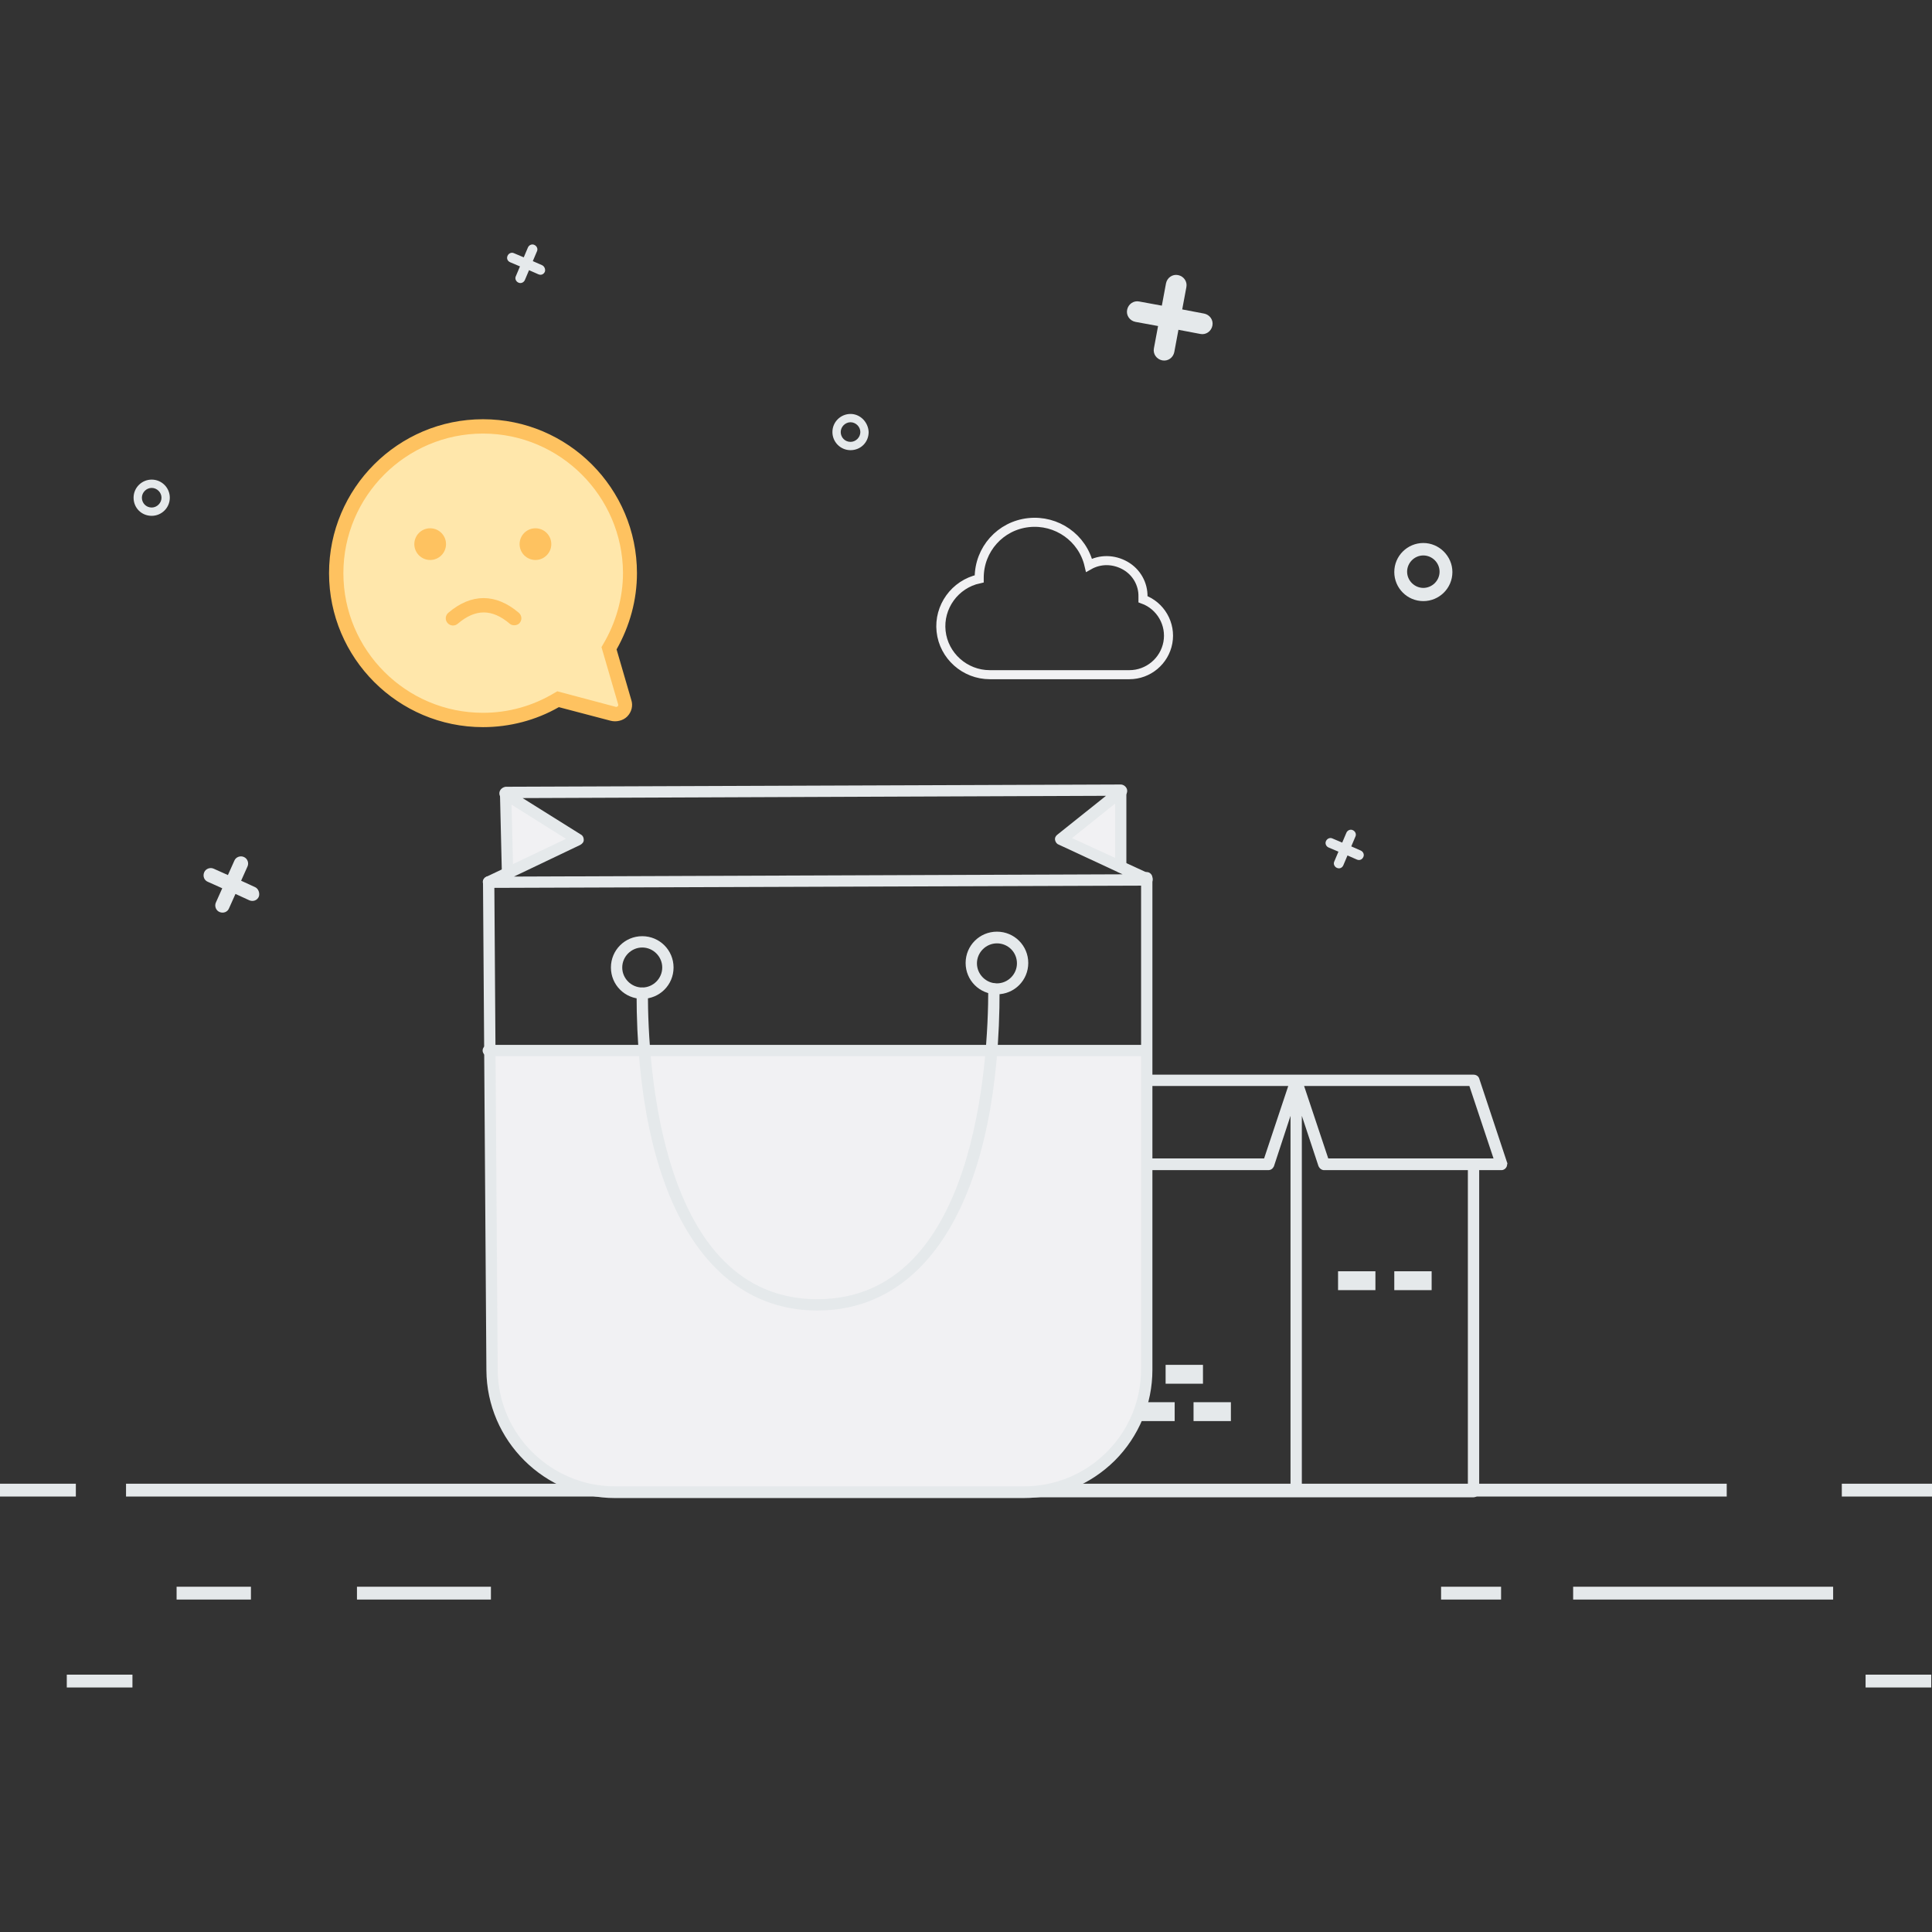 <?xml version="1.0" encoding="utf-8"?>
<!-- Generator: Adobe Illustrator 24.1.3, SVG Export Plug-In . SVG Version: 6.00 Build 0)  -->
<svg version="1.1" id="Layer_1" xmlns="http://www.w3.org/2000/svg" xmlns:xlink="http://www.w3.org/1999/xlink" x="0px" y="0px"
	 width="512px" height="512px" viewBox="0 0 512 512" enable-background="new 0 0 512 512" xml:space="preserve">
<rect x="0" y="0" width="512" height="512" fill="#333333" stroke="none"/>
<g>
	<path fill="#E5E9EB" d="M294,361.7h9.9v5H294V361.7z"/>
	<path fill="#E5E9EB" d="M284.1,371.6h27.2v5h-27.2V371.6z"/>
	<path fill="#E5E9EB" d="M399.4,308.1l-7.4-22.3c-0.2-0.6-0.8-1-1.5-1H261.7c-0.7,0-1.2,0.4-1.5,1l-7.4,22.3c-0.3,0.8,0.2,1.7,1,1.9
		c0.2,0.1,0.3,0.1,0.5,0.1h5.9v85.2c0,0.8,0.7,1.5,1.5,1.5h128.8c0.8,0,1.5-0.7,1.5-1.5v-85.2h5.9c0.8,0,1.5-0.7,1.5-1.5
		C399.5,308.4,399.5,308.2,399.4,308.1z M350.9,310.1H389v83.6h-44v-98l4.4,13.3C349.7,309.7,350.3,310.1,350.9,310.1z M389.4,287.8
		l6.4,19.2H352l-6.4-19.2H389.4z M341.4,287.8L335,307h-78.5l6.4-19.2H341.4z M342,295.7v98h-78.7v-83.6h72.8c0.7,0,1.2-0.4,1.5-1
		L342,295.7z"/>
	<g>
		<path fill="#FFE7AB" d="M163.2,189.3c-0.3,0-0.5,0-0.8-0.1l-14.5-3.8c-6,3.6-12.9,5.5-19.9,5.5c-21.5,0-38.9-17.5-38.9-38.9
			s17.4-39,38.9-39s38.9,17.5,38.9,38.9c0,7-1.9,13.9-5.5,19.9l4.2,14.2c0.3,0.9,0.1,1.9-0.6,2.5C164.5,189,163.9,189.3,163.2,189.3
			L163.2,189.3z"/>
		<path fill="#FEC260" d="M128,192.7c-22.5,0-40.8-18.3-40.8-40.8s18.3-40.8,40.8-40.8s40.8,18.3,40.8,40.8c0,7.1-1.9,14-5.4,20.2
			l3.9,13.4c0.5,1.5,0.1,3.2-1.1,4.4c-1.1,1.1-2.9,1.5-4.4,1.1l-13.7-3.6C142,190.9,135,192.7,128,192.7z M128,114.9
			c-20.4,0-37,16.6-37,37s16.6,37,37,37c6.7,0,13.2-1.8,19-5.3l0.7-0.4l15.4,4.1c0.2,0.1,0.4,0,0.6-0.1c0.1-0.1,0.2-0.4,0.1-0.6
			l-4.4-15.1l0.4-0.7c3.4-5.7,5.3-12.3,5.3-19C165,131.5,148.4,114.9,128,114.9z"/>
	</g>
	<path fill="#E5E9EB" d="M319.1,83.1l-5.8-1.1l1.1-5.9c0.3-1.5-0.7-2.9-2.2-3.2s-2.9,0.7-3.2,2.2l-1.1,5.9l-6-1.1
		c-1.5-0.3-2.9,0.7-3.2,2.2c-0.3,1.5,0.7,2.9,2.2,3.2l6,1.1l-1.1,5.9c-0.3,1.5,0.7,2.9,2.2,3.2s2.9-0.7,3.2-2.2l1.1-5.9l5.8,1.1
		c1.5,0.3,2.9-0.7,3.2-2.2C321.6,84.8,320.6,83.4,319.1,83.1z"/>
	<path fill="#E5E9EB" d="M67.6,235.1l-3.7-1.7l1.7-3.8c0.4-0.9,0-2.1-1-2.5c-0.9-0.4-2.1,0-2.5,1l-1.7,3.8l-3.8-1.7
		c-0.9-0.4-2.1,0-2.5,1s0,2.1,1,2.5l3.8,1.7l-1.7,3.8c-0.4,0.9,0,2.1,1,2.5s2.1,0,2.5-1l1.7-3.8l3.7,1.7c1,0.4,2.1,0,2.5-1
		C68.9,236.7,68.5,235.5,67.6,235.1z"/>
	<path fill="#E5E9EB" d="M360.6,225.4l-2.5-1.1l1.1-2.6c0.3-0.6,0-1.4-0.7-1.7c-0.6-0.3-1.4,0-1.7,0.7l-1.1,2.6l-2.6-1.1
		c-0.6-0.3-1.4,0-1.7,0.7c-0.3,0.6,0,1.4,0.7,1.7l2.6,1.1l-1.1,2.6c-0.3,0.6,0,1.4,0.7,1.7s1.4,0,1.7-0.7l1.1-2.6l2.5,1.1
		c0.7,0.3,1.4,0,1.7-0.7C361.6,226.5,361.3,225.7,360.6,225.4z"/>
	<path fill="#E5E9EB" d="M143.7,70.3l-2.5-1.1l1.1-2.6c0.3-0.6,0-1.4-0.7-1.7c-0.6-0.3-1.4,0-1.7,0.7l-1.1,2.6l-2.6-1.1
		c-0.6-0.3-1.4,0-1.7,0.7s0,1.4,0.7,1.7l2.6,1.1l-1.1,2.6c-0.3,0.6,0,1.4,0.7,1.7c0.6,0.3,1.4,0,1.7-0.7l1.1-2.6l2.5,1.1
		c0.7,0.3,1.4,0,1.7-0.7C144.6,71.4,144.3,70.6,143.7,70.3z"/>
	<path fill="#E5E9EB" d="M377.2,143.9c-4.2,0-7.7,3.4-7.7,7.7c0,4.2,3.4,7.7,7.7,7.7c4.2,0,7.7-3.4,7.7-7.7
		C384.9,147.4,381.4,143.9,377.2,143.9z M377.2,155.8c-2.3,0-4.3-1.9-4.3-4.3c0-2.3,1.9-4.3,4.3-4.3c2.3,0,4.3,1.9,4.3,4.3
		C381.5,153.9,379.5,155.8,377.2,155.8z"/>
	<path fill="#E5E9EB" d="M225.4,109.7c-2.6,0-4.8,2.1-4.8,4.8c0,2.6,2.1,4.8,4.8,4.8s4.8-2.1,4.8-4.8
		C230.1,111.9,228,109.7,225.4,109.7z M225.4,117.1c-1.5,0-2.6-1.2-2.6-2.6s1.2-2.6,2.6-2.6s2.6,1.2,2.6,2.6
		S226.8,117.1,225.4,117.1z"/>
	<path fill="#E5E9EB" d="M40.2,127.1c-2.6,0-4.8,2.1-4.8,4.8s2.1,4.8,4.8,4.8c2.6,0,4.8-2.1,4.8-4.8S42.8,127.1,40.2,127.1z
		 M40.2,134.5c-1.5,0-2.6-1.2-2.6-2.6s1.2-2.6,2.6-2.6s2.6,1.2,2.6,2.6S41.6,134.5,40.2,134.5z"/>
	<g>
		<g>
			<rect x="33.4" y="393.2" fill="#E5E9EB" width="424.2" height="3.4"/>
		</g>
		<g>
			<rect x="488.1" y="393.2" fill="#E5E9EB" width="23.9" height="3.4"/>
		</g>
		<g>
			<rect y="393.2" fill="#E5E9EB" width="20.1" height="3.4"/>
		</g>
		<g>
			<rect x="46.8" y="420.5" fill="#E5E9EB" width="19.7" height="3.4"/>
		</g>
		<g>
			<rect x="94.6" y="420.5" fill="#E5E9EB" width="35.5" height="3.4"/>
		</g>
		<g>
			<rect x="381.9" y="420.5" fill="#E5E9EB" width="15.9" height="3.4"/>
		</g>
		<g>
			<rect x="416.9" y="420.5" fill="#E5E9EB" width="68.9" height="3.4"/>
		</g>
		<g>
			<rect x="17.7" y="443.8" fill="#E5E9EB" width="17.4" height="3.4"/>
		</g>
		<g>
			<rect x="494.4" y="443.8" fill="#E5E9EB" width="17.4" height="3.4"/>
		</g>
	</g>
	<path id="Shape_41_" fill="#E8EAF0" d="M303.9,232.9c0,0.1,0,0.1,0,0.2V232.9z"/>
	<path id="Shape_40_" fill="#F1F1F3" d="M303.9,278.4V363c0,18-14.6,32.6-32.6,32.6H163c-17.9,0-32.5-14.5-32.6-32.4l-0.6-84.7
		h174.1V278.4z"/>
	<polygon id="Shape_39_" fill="#F1F1F3" points="297,209.8 297,229.8 281.2,222.4 	"/>
	<polygon id="Shape_38_" fill="#F1F1F3" points="153.2,222.4 134.5,231.3 134,210.4 	"/>
	<g id="Shape_36_">
		<g>
			<path fill="#E5E9EB" d="M134.5,232.9c-0.8,0-1.5-0.7-1.5-1.5l-0.5-21c0-0.8,0.6-1.5,1.5-1.5l0,0c0.8,0,1.5,0.7,1.5,1.5l0.5,21
				C136,232.1,135.3,232.8,134.5,232.9L134.5,232.9z"/>
		</g>
	</g>
	<g id="Shape_34_">
		<g>
			<path fill="#E5E9EB" d="M271.2,397L271.2,397H163c-18.7,0-34-15.2-34.1-33.9L128,233.7c0-0.8,0.7-1.5,1.5-1.5l0,0
				c0.8,0,1.5,0.7,1.5,1.5l0.9,129.4c0.1,17,14.1,30.8,31.1,30.8h108.3l0,0c8.3,0,16.1-3.2,22-9.1s9.1-13.7,9.1-22V232.6
				c0-0.8,0.7-1.5,1.5-1.5s1.5,0.7,1.5,1.5V363c0,9.1-3.6,17.7-10,24.1C288.9,393.5,280.4,397,271.2,397z"/>
		</g>
	</g>
	<g id="Shape_32_">
		<g>
			<path fill="#E5E9EB" d="M129.5,235.3c-0.7,0-1.3-0.5-1.5-1.2s0.2-1.4,0.8-1.7l21.2-10.1l-16.9-10.6l0,0c-0.6-0.4-0.9-1.2-0.7-1.9
				s0.9-1.2,1.6-1.3l163-0.6c0.6,0,1.3,0.4,1.6,1.1c0.3,0.7,0,1.5-0.5,1.9l-14,11.2l20.4,9.4c0.2,0.1,0.4,0.3,0.6,0.5l0,0
				c0.5,0.6,0.5,1.5,0,2.1l-0.1,0.1c-0.3,0.3-0.8,0.5-1.3,0.5L129.5,235.3L129.5,235.3z M138.5,211.5l15.5,9.7
				c0.5,0.3,0.7,0.8,0.7,1.4c0,0.6-0.4,1-0.9,1.3l-17.6,8.4l161.3-0.6l-17-7.9c-0.5-0.2-0.8-0.7-0.9-1.2s0.1-1,0.6-1.4l12.9-10.3
				L138.5,211.5z M303.7,231.6C303.6,231.6,303.6,231.6,303.7,231.6L303.7,231.6L303.7,231.6z M297,210.9
				C297,210.9,297.1,210.9,297,210.9L297,210.9z"/>
		</g>
	</g>
	<g id="Shape_30_">
		<g>
			<path fill="#E5E9EB" d="M297,231.3c-0.8,0-1.5-0.7-1.5-1.5v-19.9c0-0.8,0.7-1.5,1.5-1.5s1.5,0.7,1.5,1.5v19.9
				C298.5,230.6,297.9,231.3,297,231.3z"/>
		</g>
	</g>
	<g id="Shape_28_">
		<g>
			<path fill="#E5E9EB" d="M303.9,279.9H129.4c-0.8,0-1.5-0.7-1.5-1.5s0.7-1.5,1.5-1.5h174.4c0.8,0,1.5,0.7,1.5,1.5
				S304.7,279.9,303.9,279.9z"/>
		</g>
	</g>
	<g id="Shape_25_">
		<path fill="#E5E9EB" d="M216.6,347.3c-30,0-47.9-31.4-47.9-84.1c0-0.8,0.7-1.5,1.5-1.5s1.5,0.7,1.5,1.5c0,19,3.2,81.1,44.9,81.1
			c42.1,0,45.3-63,45.3-82.2c0-0.8,0.7-1.5,1.5-1.5s1.5,0.7,1.5,1.5C265,315.4,246.9,347.3,216.6,347.3z"/>
	</g>
	<g id="Oval_3_">
		<path fill="#E5E9EB" d="M170.2,264.7c-4.6,0-8.3-3.7-8.3-8.3s3.7-8.3,8.3-8.3s8.3,3.7,8.3,8.3S174.8,264.7,170.2,264.7z
			 M170.2,251.1c-2.9,0-5.3,2.4-5.3,5.3s2.4,5.3,5.3,5.3c2.9,0,5.3-2.4,5.3-5.3S173.1,251.1,170.2,251.1z"/>
	</g>
	<g id="Oval_2_">
		<path fill="#E5E9EB" d="M264.2,263.5c-4.6,0-8.3-3.7-8.3-8.3c0-4.6,3.7-8.3,8.3-8.3s8.3,3.7,8.3,8.3
			C272.5,259.8,268.8,263.5,264.2,263.5z M264.2,250c-2.9,0-5.3,2.4-5.3,5.3s2.4,5.3,5.3,5.3s5.3-2.4,5.3-5.3
			C269.5,252.3,267.1,250,264.2,250z"/>
	</g>
	<path id="Shape_21_" fill="none" stroke="#F1F1F3" stroke-width="2.4" stroke-miterlimit="10" d="M259.5,153.4c0-0.1,0-0.2,0-0.3
		c0-7.5,5.6-13.8,13.1-14.6c7.4-0.8,14.3,4,16,11.3c3-1.7,6.6-1.6,9.6,0.1s4.8,4.9,4.7,8.3c0,0.2,0,0.4,0,0.6
		c4.7,1.7,7.5,6.6,6.6,11.5s-5.2,8.5-10.2,8.5h-37c-6.6,0-12.2-5-12.9-11.5C248.7,160.9,253,154.8,259.5,153.4z"/>
	<g>
		<ellipse id="Oval-2_1_" fill-rule="evenodd" clip-rule="evenodd" fill="#FEC260" cx="114" cy="144.2" rx="4.2" ry="4.2"/>
		<ellipse id="Oval-2-Copy_1_" fill-rule="evenodd" clip-rule="evenodd" fill="#FEC260" cx="141.9" cy="144.2" rx="4.2" ry="4.2"/>
		<g id="Shape_20_">
			<path fill="#FEC260" d="M136.3,165.7c-0.4,0-0.9-0.1-1.2-0.4c-4.7-4-9.1-4-13.8,0c-0.8,0.7-2,0.6-2.7-0.2s-0.6-2,0.2-2.7
				c6.1-5.2,12.6-5.2,18.7,0c0.8,0.7,0.9,1.9,0.2,2.7C137.4,165.5,136.8,165.7,136.3,165.7z"/>
		</g>
	</g>
	<path fill="#E5E9EB" d="M308.9,361.7h9.9v5h-9.9V361.7z"/>
	<path fill="#E5E9EB" d="M369.5,336.9h9.9v5h-9.9V336.9z"/>
	<path fill="#E5E9EB" d="M354.6,336.9h9.9v5h-9.9V336.9z"/>
	<path fill="#E5E9EB" d="M316.3,371.6h9.9v5h-9.9V371.6z"/>
</g>
</svg>
